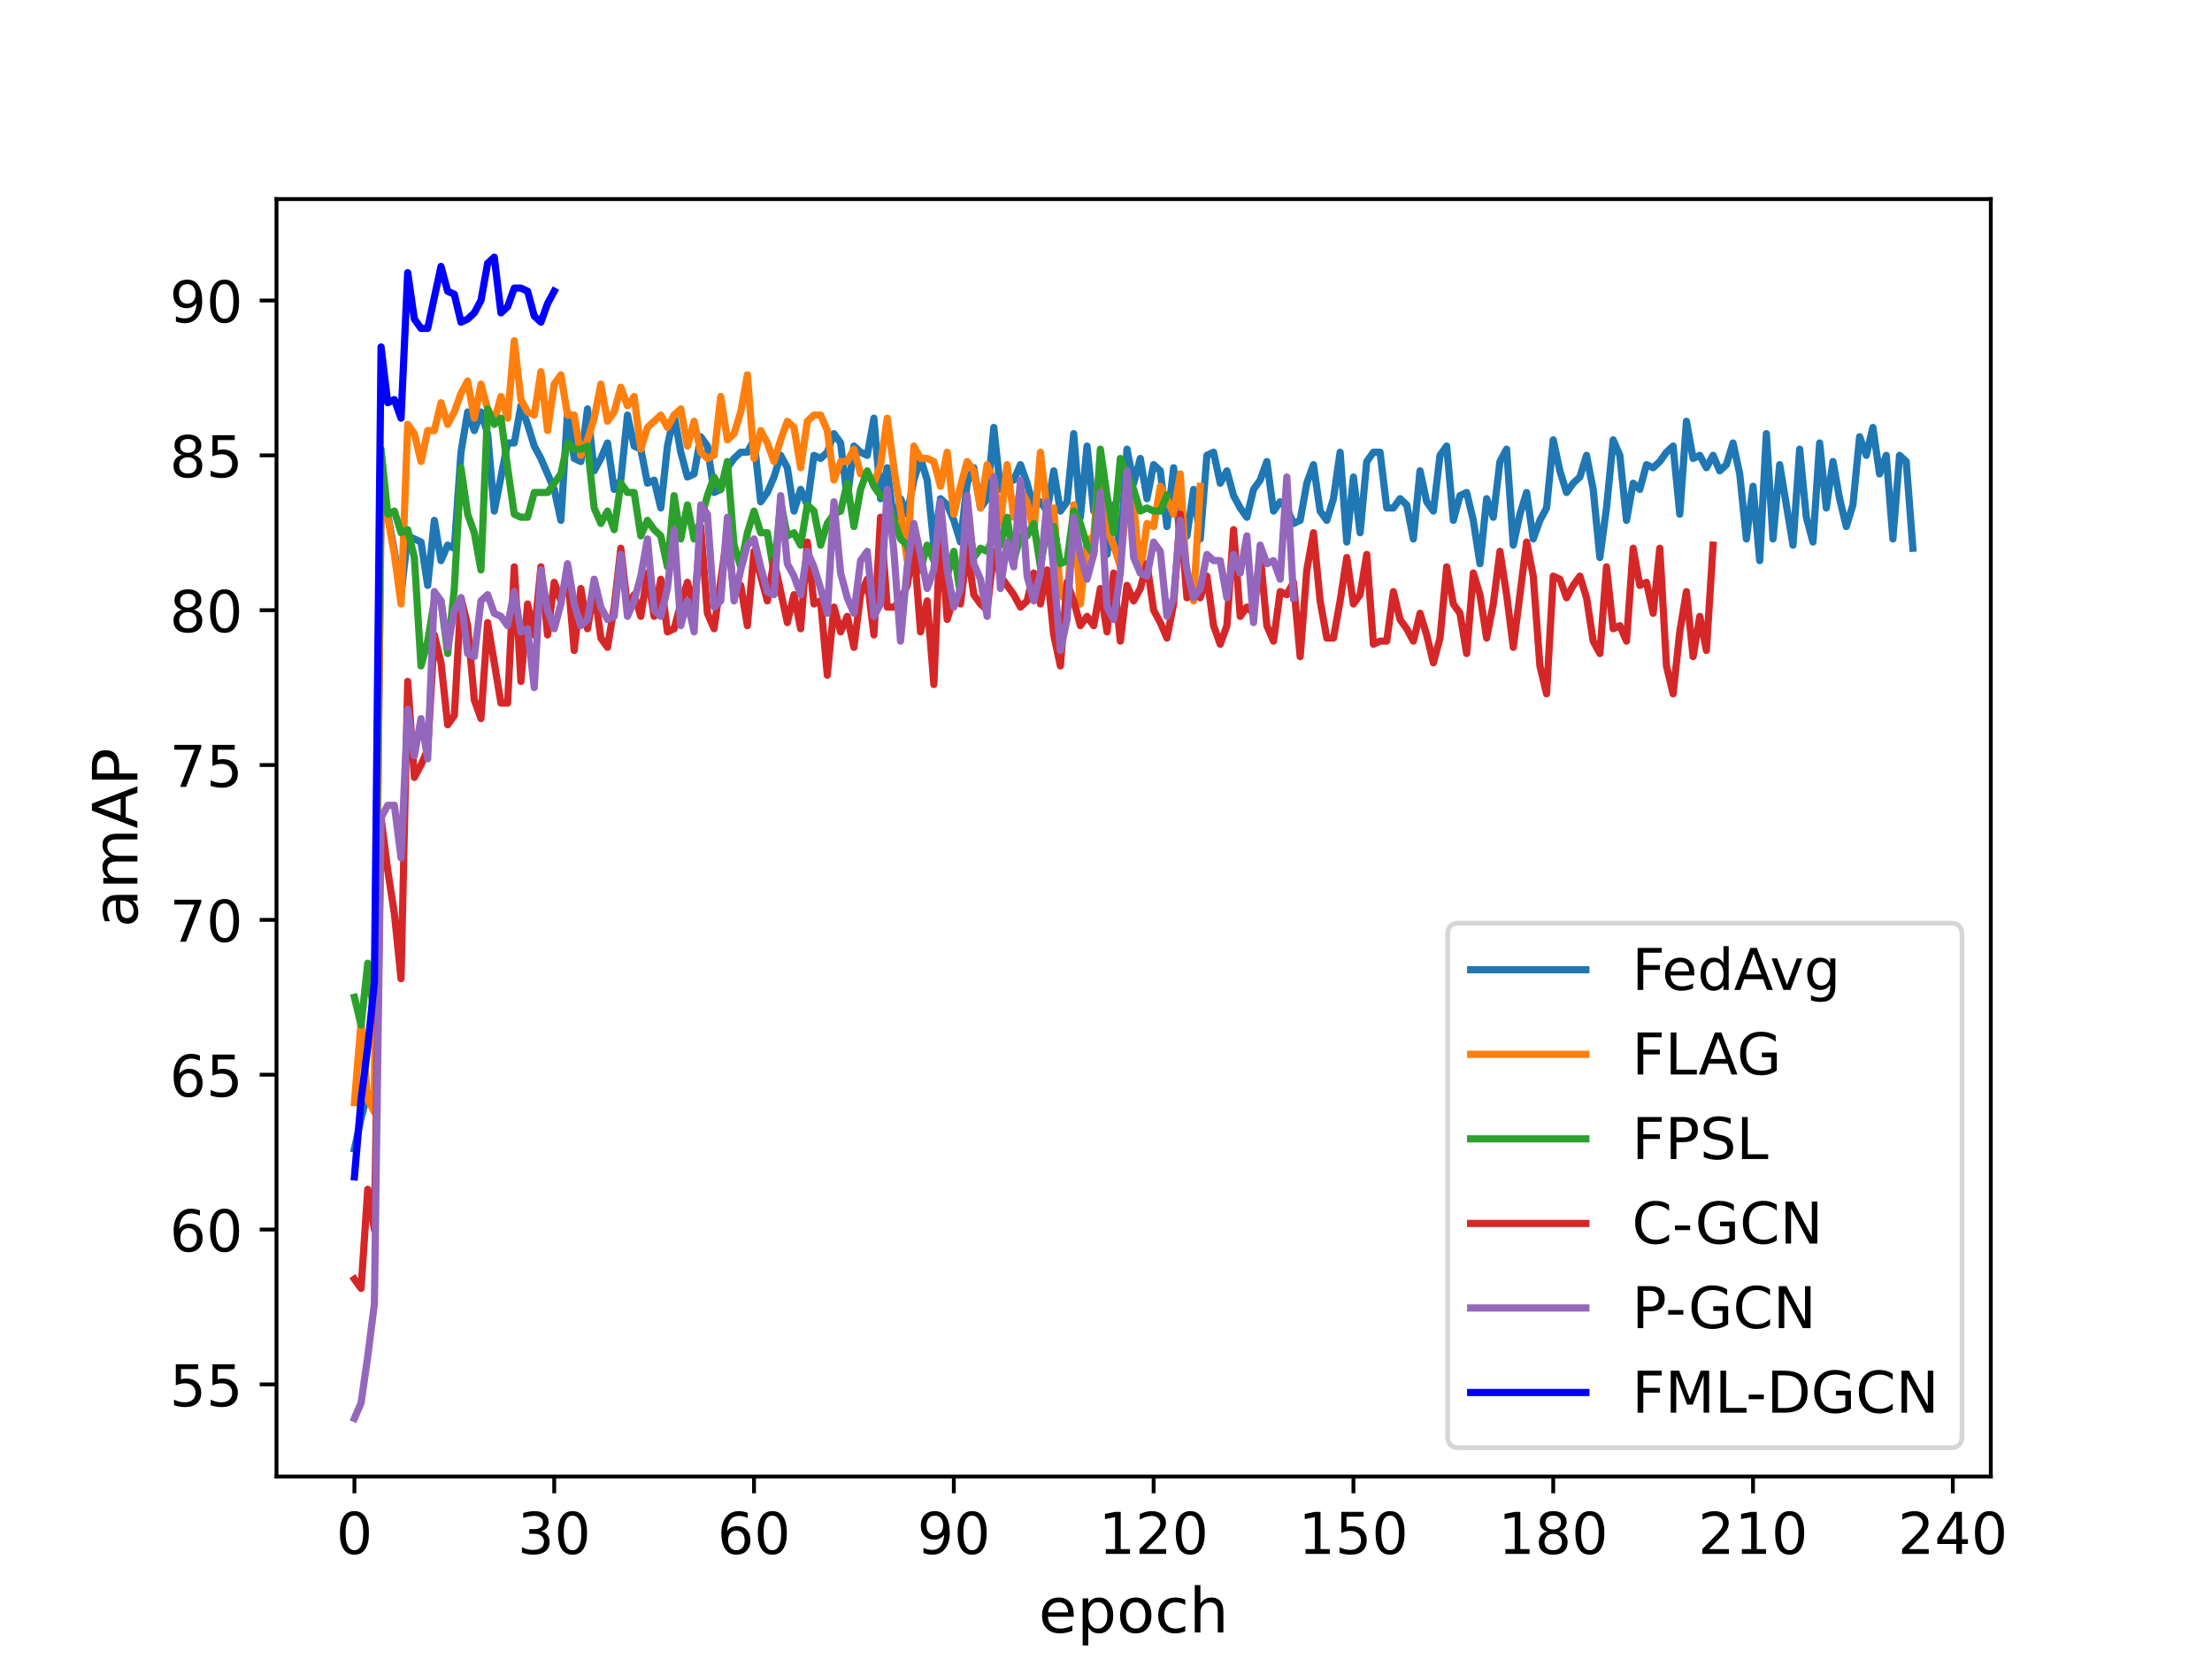 <?xml version="1.0" encoding="utf-8" standalone="no"?>
<!DOCTYPE svg PUBLIC "-//W3C//DTD SVG 1.1//EN"
  "http://www.w3.org/Graphics/SVG/1.1/DTD/svg11.dtd">
<!-- Created with matplotlib (https://matplotlib.org/) -->
<svg height="345.6pt" version="1.1" viewBox="0 0 460.8 345.6" width="460.8pt" xmlns="http://www.w3.org/2000/svg" xmlns:xlink="http://www.w3.org/1999/xlink">
 <defs>
  <style type="text/css">*{stroke-linecap:butt;stroke-linejoin:round;}</style>
 </defs>
 <g id="figure_1">
  <g id="patch_1">
   <path d="M 0 345.6 
L 460.8 345.6 
L 460.8 0 
L 0 0 
z
" style="fill:#ffffff;"/>
  </g>
  <g id="axes_1">
   <g id="patch_2">
    <path d="M 57.6 307.584 
L 414.72 307.584 
L 414.72 41.472 
L 57.6 41.472 
z
" style="fill:#ffffff;"/>
   </g>
   <g id="matplotlib.axis_1">
    <g id="xtick_1">
     <g id="line2d_1">
      <defs>
       <path d="M 0 0 
L 0 3.5 
" id="me90bac568f" style="stroke:#000000;stroke-width:0.8;"/>
      </defs>
      <g>
       <use style="stroke:#000000;stroke-width:0.8;" x="73.833" xlink:href="#me90bac568f" y="307.584"/>
      </g>
     </g>
     <g id="text_1">
      <!-- 0 -->
      <g transform="translate(70.015 323.702)scale(0.12 -0.12)">
       <defs>
        <path d="M 31.781 66.406 
Q 24.172 66.406 20.328 58.906 
Q 16.5 51.422 16.5 36.375 
Q 16.5 21.391 20.328 13.891 
Q 24.172 6.391 31.781 6.391 
Q 39.453 6.391 43.281 13.891 
Q 47.125 21.391 47.125 36.375 
Q 47.125 51.422 43.281 58.906 
Q 39.453 66.406 31.781 66.406 
z
M 31.781 74.219 
Q 44.047 74.219 50.516 64.516 
Q 56.984 54.828 56.984 36.375 
Q 56.984 17.969 50.516 8.266 
Q 44.047 -1.422 31.781 -1.422 
Q 19.531 -1.422 13.062 8.266 
Q 6.594 17.969 6.594 36.375 
Q 6.594 54.828 13.062 64.516 
Q 19.531 74.219 31.781 74.219 
z
" id="DejaVuSans-48"/>
       </defs>
       <use xlink:href="#DejaVuSans-48"/>
      </g>
     </g>
    </g>
    <g id="xtick_2">
     <g id="line2d_2">
      <g>
       <use style="stroke:#000000;stroke-width:0.8;" x="115.455" xlink:href="#me90bac568f" y="307.584"/>
      </g>
     </g>
     <g id="text_2">
      <!-- 30 -->
      <g transform="translate(107.82 323.702)scale(0.12 -0.12)">
       <defs>
        <path d="M 40.578 39.312 
Q 47.656 37.797 51.625 33 
Q 55.609 28.219 55.609 21.188 
Q 55.609 10.406 48.188 4.484 
Q 40.766 -1.422 27.094 -1.422 
Q 22.516 -1.422 17.656 -0.516 
Q 12.797 0.391 7.625 2.203 
L 7.625 11.719 
Q 11.719 9.328 16.594 8.109 
Q 21.484 6.891 26.812 6.891 
Q 36.078 6.891 40.938 10.547 
Q 45.797 14.203 45.797 21.188 
Q 45.797 27.641 41.281 31.266 
Q 36.766 34.906 28.719 34.906 
L 20.219 34.906 
L 20.219 43.016 
L 29.109 43.016 
Q 36.375 43.016 40.234 45.922 
Q 44.094 48.828 44.094 54.297 
Q 44.094 59.906 40.109 62.906 
Q 36.141 65.922 28.719 65.922 
Q 24.656 65.922 20.016 65.031 
Q 15.375 64.156 9.812 62.312 
L 9.812 71.094 
Q 15.438 72.656 20.344 73.438 
Q 25.25 74.219 29.594 74.219 
Q 40.828 74.219 47.359 69.109 
Q 53.906 64.016 53.906 55.328 
Q 53.906 49.266 50.438 45.094 
Q 46.969 40.922 40.578 39.312 
z
" id="DejaVuSans-51"/>
       </defs>
       <use xlink:href="#DejaVuSans-51"/>
       <use x="63.623" xlink:href="#DejaVuSans-48"/>
      </g>
     </g>
    </g>
    <g id="xtick_3">
     <g id="line2d_3">
      <g>
       <use style="stroke:#000000;stroke-width:0.8;" x="157.077" xlink:href="#me90bac568f" y="307.584"/>
      </g>
     </g>
     <g id="text_3">
      <!-- 60 -->
      <g transform="translate(149.442 323.702)scale(0.12 -0.12)">
       <defs>
        <path d="M 33.016 40.375 
Q 26.375 40.375 22.484 35.828 
Q 18.609 31.297 18.609 23.391 
Q 18.609 15.531 22.484 10.953 
Q 26.375 6.391 33.016 6.391 
Q 39.656 6.391 43.531 10.953 
Q 47.406 15.531 47.406 23.391 
Q 47.406 31.297 43.531 35.828 
Q 39.656 40.375 33.016 40.375 
z
M 52.594 71.297 
L 52.594 62.312 
Q 48.875 64.062 45.094 64.984 
Q 41.312 65.922 37.594 65.922 
Q 27.828 65.922 22.672 59.328 
Q 17.531 52.734 16.797 39.406 
Q 19.672 43.656 24.016 45.922 
Q 28.375 48.188 33.594 48.188 
Q 44.578 48.188 50.953 41.516 
Q 57.328 34.859 57.328 23.391 
Q 57.328 12.156 50.688 5.359 
Q 44.047 -1.422 33.016 -1.422 
Q 20.359 -1.422 13.672 8.266 
Q 6.984 17.969 6.984 36.375 
Q 6.984 53.656 15.188 63.938 
Q 23.391 74.219 37.203 74.219 
Q 40.922 74.219 44.703 73.484 
Q 48.484 72.75 52.594 71.297 
z
" id="DejaVuSans-54"/>
       </defs>
       <use xlink:href="#DejaVuSans-54"/>
       <use x="63.623" xlink:href="#DejaVuSans-48"/>
      </g>
     </g>
    </g>
    <g id="xtick_4">
     <g id="line2d_4">
      <g>
       <use style="stroke:#000000;stroke-width:0.8;" x="198.7" xlink:href="#me90bac568f" y="307.584"/>
      </g>
     </g>
     <g id="text_4">
      <!-- 90 -->
      <g transform="translate(191.065 323.702)scale(0.12 -0.12)">
       <defs>
        <path d="M 10.984 1.516 
L 10.984 10.5 
Q 14.703 8.734 18.5 7.812 
Q 22.312 6.891 25.984 6.891 
Q 35.75 6.891 40.891 13.453 
Q 46.047 20.016 46.781 33.406 
Q 43.953 29.203 39.594 26.953 
Q 35.25 24.703 29.984 24.703 
Q 19.047 24.703 12.672 31.312 
Q 6.297 37.938 6.297 49.422 
Q 6.297 60.641 12.938 67.422 
Q 19.578 74.219 30.609 74.219 
Q 43.266 74.219 49.922 64.516 
Q 56.594 54.828 56.594 36.375 
Q 56.594 19.141 48.406 8.859 
Q 40.234 -1.422 26.422 -1.422 
Q 22.703 -1.422 18.891 -0.688 
Q 15.094 0.047 10.984 1.516 
z
M 30.609 32.422 
Q 37.25 32.422 41.125 36.953 
Q 45.016 41.5 45.016 49.422 
Q 45.016 57.281 41.125 61.844 
Q 37.25 66.406 30.609 66.406 
Q 23.969 66.406 20.094 61.844 
Q 16.219 57.281 16.219 49.422 
Q 16.219 41.5 20.094 36.953 
Q 23.969 32.422 30.609 32.422 
z
" id="DejaVuSans-57"/>
       </defs>
       <use xlink:href="#DejaVuSans-57"/>
       <use x="63.623" xlink:href="#DejaVuSans-48"/>
      </g>
     </g>
    </g>
    <g id="xtick_5">
     <g id="line2d_5">
      <g>
       <use style="stroke:#000000;stroke-width:0.8;" x="240.322" xlink:href="#me90bac568f" y="307.584"/>
      </g>
     </g>
     <g id="text_5">
      <!-- 120 -->
      <g transform="translate(228.87 323.702)scale(0.12 -0.12)">
       <defs>
        <path d="M 12.406 8.297 
L 28.516 8.297 
L 28.516 63.922 
L 10.984 60.406 
L 10.984 69.391 
L 28.422 72.906 
L 38.281 72.906 
L 38.281 8.297 
L 54.391 8.297 
L 54.391 0 
L 12.406 0 
z
" id="DejaVuSans-49"/>
        <path d="M 19.188 8.297 
L 53.609 8.297 
L 53.609 0 
L 7.328 0 
L 7.328 8.297 
Q 12.938 14.109 22.625 23.891 
Q 32.328 33.688 34.812 36.531 
Q 39.547 41.844 41.422 45.531 
Q 43.312 49.219 43.312 52.781 
Q 43.312 58.594 39.234 62.25 
Q 35.156 65.922 28.609 65.922 
Q 23.969 65.922 18.812 64.312 
Q 13.672 62.703 7.812 59.422 
L 7.812 69.391 
Q 13.766 71.781 18.938 73 
Q 24.125 74.219 28.422 74.219 
Q 39.75 74.219 46.484 68.547 
Q 53.219 62.891 53.219 53.422 
Q 53.219 48.922 51.531 44.891 
Q 49.859 40.875 45.406 35.406 
Q 44.188 33.984 37.641 27.219 
Q 31.109 20.453 19.188 8.297 
z
" id="DejaVuSans-50"/>
       </defs>
       <use xlink:href="#DejaVuSans-49"/>
       <use x="63.623" xlink:href="#DejaVuSans-50"/>
       <use x="127.246" xlink:href="#DejaVuSans-48"/>
      </g>
     </g>
    </g>
    <g id="xtick_6">
     <g id="line2d_6">
      <g>
       <use style="stroke:#000000;stroke-width:0.8;" x="281.945" xlink:href="#me90bac568f" y="307.584"/>
      </g>
     </g>
     <g id="text_6">
      <!-- 150 -->
      <g transform="translate(270.492 323.702)scale(0.12 -0.12)">
       <defs>
        <path d="M 10.797 72.906 
L 49.516 72.906 
L 49.516 64.594 
L 19.828 64.594 
L 19.828 46.734 
Q 21.969 47.469 24.109 47.828 
Q 26.266 48.188 28.422 48.188 
Q 40.625 48.188 47.75 41.5 
Q 54.891 34.812 54.891 23.391 
Q 54.891 11.625 47.562 5.094 
Q 40.234 -1.422 26.906 -1.422 
Q 22.312 -1.422 17.547 -0.641 
Q 12.797 0.141 7.719 1.703 
L 7.719 11.625 
Q 12.109 9.234 16.797 8.062 
Q 21.484 6.891 26.703 6.891 
Q 35.156 6.891 40.078 11.328 
Q 45.016 15.766 45.016 23.391 
Q 45.016 31 40.078 35.438 
Q 35.156 39.891 26.703 39.891 
Q 22.75 39.891 18.812 39.016 
Q 14.891 38.141 10.797 36.281 
z
" id="DejaVuSans-53"/>
       </defs>
       <use xlink:href="#DejaVuSans-49"/>
       <use x="63.623" xlink:href="#DejaVuSans-53"/>
       <use x="127.246" xlink:href="#DejaVuSans-48"/>
      </g>
     </g>
    </g>
    <g id="xtick_7">
     <g id="line2d_7">
      <g>
       <use style="stroke:#000000;stroke-width:0.8;" x="323.567" xlink:href="#me90bac568f" y="307.584"/>
      </g>
     </g>
     <g id="text_7">
      <!-- 180 -->
      <g transform="translate(312.114 323.702)scale(0.12 -0.12)">
       <defs>
        <path d="M 31.781 34.625 
Q 24.75 34.625 20.719 30.859 
Q 16.703 27.094 16.703 20.516 
Q 16.703 13.922 20.719 10.156 
Q 24.75 6.391 31.781 6.391 
Q 38.812 6.391 42.859 10.172 
Q 46.922 13.969 46.922 20.516 
Q 46.922 27.094 42.891 30.859 
Q 38.875 34.625 31.781 34.625 
z
M 21.922 38.812 
Q 15.578 40.375 12.031 44.719 
Q 8.5 49.078 8.5 55.328 
Q 8.5 64.062 14.719 69.141 
Q 20.953 74.219 31.781 74.219 
Q 42.672 74.219 48.875 69.141 
Q 55.078 64.062 55.078 55.328 
Q 55.078 49.078 51.531 44.719 
Q 48 40.375 41.703 38.812 
Q 48.828 37.156 52.797 32.312 
Q 56.781 27.484 56.781 20.516 
Q 56.781 9.906 50.312 4.234 
Q 43.844 -1.422 31.781 -1.422 
Q 19.734 -1.422 13.25 4.234 
Q 6.781 9.906 6.781 20.516 
Q 6.781 27.484 10.781 32.312 
Q 14.797 37.156 21.922 38.812 
z
M 18.312 54.391 
Q 18.312 48.734 21.844 45.562 
Q 25.391 42.391 31.781 42.391 
Q 38.141 42.391 41.719 45.562 
Q 45.312 48.734 45.312 54.391 
Q 45.312 60.062 41.719 63.234 
Q 38.141 66.406 31.781 66.406 
Q 25.391 66.406 21.844 63.234 
Q 18.312 60.062 18.312 54.391 
z
" id="DejaVuSans-56"/>
       </defs>
       <use xlink:href="#DejaVuSans-49"/>
       <use x="63.623" xlink:href="#DejaVuSans-56"/>
       <use x="127.246" xlink:href="#DejaVuSans-48"/>
      </g>
     </g>
    </g>
    <g id="xtick_8">
     <g id="line2d_8">
      <g>
       <use style="stroke:#000000;stroke-width:0.8;" x="365.189" xlink:href="#me90bac568f" y="307.584"/>
      </g>
     </g>
     <g id="text_8">
      <!-- 210 -->
      <g transform="translate(353.737 323.702)scale(0.12 -0.12)">
       <use xlink:href="#DejaVuSans-50"/>
       <use x="63.623" xlink:href="#DejaVuSans-49"/>
       <use x="127.246" xlink:href="#DejaVuSans-48"/>
      </g>
     </g>
    </g>
    <g id="xtick_9">
     <g id="line2d_9">
      <g>
       <use style="stroke:#000000;stroke-width:0.8;" x="406.812" xlink:href="#me90bac568f" y="307.584"/>
      </g>
     </g>
     <g id="text_9">
      <!-- 240 -->
      <g transform="translate(395.359 323.702)scale(0.12 -0.12)">
       <defs>
        <path d="M 37.797 64.312 
L 12.891 25.391 
L 37.797 25.391 
z
M 35.203 72.906 
L 47.609 72.906 
L 47.609 25.391 
L 58.016 25.391 
L 58.016 17.188 
L 47.609 17.188 
L 47.609 0 
L 37.797 0 
L 37.797 17.188 
L 4.891 17.188 
L 4.891 26.703 
z
" id="DejaVuSans-52"/>
       </defs>
       <use xlink:href="#DejaVuSans-50"/>
       <use x="63.623" xlink:href="#DejaVuSans-52"/>
       <use x="127.246" xlink:href="#DejaVuSans-48"/>
      </g>
     </g>
    </g>
    <g id="text_10">
     <!-- epoch -->
     <g transform="translate(216.363 340.076)scale(0.13 -0.13)">
      <defs>
       <path d="M 56.203 29.594 
L 56.203 25.203 
L 14.891 25.203 
Q 15.484 15.922 20.484 11.062 
Q 25.484 6.203 34.422 6.203 
Q 39.594 6.203 44.453 7.469 
Q 49.312 8.734 54.109 11.281 
L 54.109 2.781 
Q 49.266 0.734 44.188 -0.344 
Q 39.109 -1.422 33.891 -1.422 
Q 20.797 -1.422 13.156 6.188 
Q 5.516 13.812 5.516 26.812 
Q 5.516 40.234 12.766 48.109 
Q 20.016 56 32.328 56 
Q 43.359 56 49.781 48.891 
Q 56.203 41.797 56.203 29.594 
z
M 47.219 32.234 
Q 47.125 39.594 43.094 43.984 
Q 39.062 48.391 32.422 48.391 
Q 24.906 48.391 20.391 44.141 
Q 15.875 39.891 15.188 32.172 
z
" id="DejaVuSans-101"/>
       <path d="M 18.109 8.203 
L 18.109 -20.797 
L 9.078 -20.797 
L 9.078 54.688 
L 18.109 54.688 
L 18.109 46.391 
Q 20.953 51.266 25.266 53.625 
Q 29.594 56 35.594 56 
Q 45.562 56 51.781 48.094 
Q 58.016 40.188 58.016 27.297 
Q 58.016 14.406 51.781 6.484 
Q 45.562 -1.422 35.594 -1.422 
Q 29.594 -1.422 25.266 0.953 
Q 20.953 3.328 18.109 8.203 
z
M 48.688 27.297 
Q 48.688 37.203 44.609 42.844 
Q 40.531 48.484 33.406 48.484 
Q 26.266 48.484 22.188 42.844 
Q 18.109 37.203 18.109 27.297 
Q 18.109 17.391 22.188 11.75 
Q 26.266 6.109 33.406 6.109 
Q 40.531 6.109 44.609 11.75 
Q 48.688 17.391 48.688 27.297 
z
" id="DejaVuSans-112"/>
       <path d="M 30.609 48.391 
Q 23.391 48.391 19.188 42.75 
Q 14.984 37.109 14.984 27.297 
Q 14.984 17.484 19.156 11.844 
Q 23.344 6.203 30.609 6.203 
Q 37.797 6.203 41.984 11.859 
Q 46.188 17.531 46.188 27.297 
Q 46.188 37.016 41.984 42.703 
Q 37.797 48.391 30.609 48.391 
z
M 30.609 56 
Q 42.328 56 49.016 48.375 
Q 55.719 40.766 55.719 27.297 
Q 55.719 13.875 49.016 6.219 
Q 42.328 -1.422 30.609 -1.422 
Q 18.844 -1.422 12.172 6.219 
Q 5.516 13.875 5.516 27.297 
Q 5.516 40.766 12.172 48.375 
Q 18.844 56 30.609 56 
z
" id="DejaVuSans-111"/>
       <path d="M 48.781 52.594 
L 48.781 44.188 
Q 44.969 46.297 41.141 47.344 
Q 37.312 48.391 33.406 48.391 
Q 24.656 48.391 19.812 42.844 
Q 14.984 37.312 14.984 27.297 
Q 14.984 17.281 19.812 11.734 
Q 24.656 6.203 33.406 6.203 
Q 37.312 6.203 41.141 7.25 
Q 44.969 8.297 48.781 10.406 
L 48.781 2.094 
Q 45.016 0.344 40.984 -0.531 
Q 36.969 -1.422 32.422 -1.422 
Q 20.062 -1.422 12.781 6.344 
Q 5.516 14.109 5.516 27.297 
Q 5.516 40.672 12.859 48.328 
Q 20.219 56 33.016 56 
Q 37.156 56 41.109 55.141 
Q 45.062 54.297 48.781 52.594 
z
" id="DejaVuSans-99"/>
       <path d="M 54.891 33.016 
L 54.891 0 
L 45.906 0 
L 45.906 32.719 
Q 45.906 40.484 42.875 44.328 
Q 39.844 48.188 33.797 48.188 
Q 26.516 48.188 22.312 43.547 
Q 18.109 38.922 18.109 30.906 
L 18.109 0 
L 9.078 0 
L 9.078 75.984 
L 18.109 75.984 
L 18.109 46.188 
Q 21.344 51.125 25.703 53.562 
Q 30.078 56 35.797 56 
Q 45.219 56 50.047 50.172 
Q 54.891 44.344 54.891 33.016 
z
" id="DejaVuSans-104"/>
      </defs>
      <use xlink:href="#DejaVuSans-101"/>
      <use x="61.523" xlink:href="#DejaVuSans-112"/>
      <use x="125" xlink:href="#DejaVuSans-111"/>
      <use x="186.182" xlink:href="#DejaVuSans-99"/>
      <use x="241.162" xlink:href="#DejaVuSans-104"/>
     </g>
    </g>
   </g>
   <g id="matplotlib.axis_2">
    <g id="ytick_1">
     <g id="line2d_10">
      <defs>
       <path d="M 0 0 
L -3.5 0 
" id="mb5555f32a2" style="stroke:#000000;stroke-width:0.8;"/>
      </defs>
      <g>
       <use style="stroke:#000000;stroke-width:0.8;" x="57.6" xlink:href="#mb5555f32a2" y="288.392"/>
      </g>
     </g>
     <g id="text_11">
      <!-- 55 -->
      <g transform="translate(35.33 292.951)scale(0.12 -0.12)">
       <use xlink:href="#DejaVuSans-53"/>
       <use x="63.623" xlink:href="#DejaVuSans-53"/>
      </g>
     </g>
    </g>
    <g id="ytick_2">
     <g id="line2d_11">
      <g>
       <use style="stroke:#000000;stroke-width:0.8;" x="57.6" xlink:href="#mb5555f32a2" y="256.136"/>
      </g>
     </g>
     <g id="text_12">
      <!-- 60 -->
      <g transform="translate(35.33 260.695)scale(0.12 -0.12)">
       <use xlink:href="#DejaVuSans-54"/>
       <use x="63.623" xlink:href="#DejaVuSans-48"/>
      </g>
     </g>
    </g>
    <g id="ytick_3">
     <g id="line2d_12">
      <g>
       <use style="stroke:#000000;stroke-width:0.8;" x="57.6" xlink:href="#mb5555f32a2" y="223.88"/>
      </g>
     </g>
     <g id="text_13">
      <!-- 65 -->
      <g transform="translate(35.33 228.439)scale(0.12 -0.12)">
       <use xlink:href="#DejaVuSans-54"/>
       <use x="63.623" xlink:href="#DejaVuSans-53"/>
      </g>
     </g>
    </g>
    <g id="ytick_4">
     <g id="line2d_13">
      <g>
       <use style="stroke:#000000;stroke-width:0.8;" x="57.6" xlink:href="#mb5555f32a2" y="191.624"/>
      </g>
     </g>
     <g id="text_14">
      <!-- 70 -->
      <g transform="translate(35.33 196.183)scale(0.12 -0.12)">
       <defs>
        <path d="M 8.203 72.906 
L 55.078 72.906 
L 55.078 68.703 
L 28.609 0 
L 18.312 0 
L 43.219 64.594 
L 8.203 64.594 
z
" id="DejaVuSans-55"/>
       </defs>
       <use xlink:href="#DejaVuSans-55"/>
       <use x="63.623" xlink:href="#DejaVuSans-48"/>
      </g>
     </g>
    </g>
    <g id="ytick_5">
     <g id="line2d_14">
      <g>
       <use style="stroke:#000000;stroke-width:0.8;" x="57.6" xlink:href="#mb5555f32a2" y="159.368"/>
      </g>
     </g>
     <g id="text_15">
      <!-- 75 -->
      <g transform="translate(35.33 163.927)scale(0.12 -0.12)">
       <use xlink:href="#DejaVuSans-55"/>
       <use x="63.623" xlink:href="#DejaVuSans-53"/>
      </g>
     </g>
    </g>
    <g id="ytick_6">
     <g id="line2d_15">
      <g>
       <use style="stroke:#000000;stroke-width:0.8;" x="57.6" xlink:href="#mb5555f32a2" y="127.112"/>
      </g>
     </g>
     <g id="text_16">
      <!-- 80 -->
      <g transform="translate(35.33 131.671)scale(0.12 -0.12)">
       <use xlink:href="#DejaVuSans-56"/>
       <use x="63.623" xlink:href="#DejaVuSans-48"/>
      </g>
     </g>
    </g>
    <g id="ytick_7">
     <g id="line2d_16">
      <g>
       <use style="stroke:#000000;stroke-width:0.8;" x="57.6" xlink:href="#mb5555f32a2" y="94.856"/>
      </g>
     </g>
     <g id="text_17">
      <!-- 85 -->
      <g transform="translate(35.33 99.415)scale(0.12 -0.12)">
       <use xlink:href="#DejaVuSans-56"/>
       <use x="63.623" xlink:href="#DejaVuSans-53"/>
      </g>
     </g>
    </g>
    <g id="ytick_8">
     <g id="line2d_17">
      <g>
       <use style="stroke:#000000;stroke-width:0.8;" x="57.6" xlink:href="#mb5555f32a2" y="62.6"/>
      </g>
     </g>
     <g id="text_18">
      <!-- 90 -->
      <g transform="translate(35.33 67.159)scale(0.12 -0.12)">
       <use xlink:href="#DejaVuSans-57"/>
       <use x="63.623" xlink:href="#DejaVuSans-48"/>
      </g>
     </g>
    </g>
    <g id="text_19">
     <!-- amAP -->
     <g transform="translate(28.626 193.208)rotate(-90)scale(0.13 -0.13)">
      <defs>
       <path d="M 34.281 27.484 
Q 23.391 27.484 19.188 25 
Q 14.984 22.516 14.984 16.5 
Q 14.984 11.719 18.141 8.906 
Q 21.297 6.109 26.703 6.109 
Q 34.188 6.109 38.703 11.406 
Q 43.219 16.703 43.219 25.484 
L 43.219 27.484 
z
M 52.203 31.203 
L 52.203 0 
L 43.219 0 
L 43.219 8.297 
Q 40.141 3.328 35.547 0.953 
Q 30.953 -1.422 24.312 -1.422 
Q 15.922 -1.422 10.953 3.297 
Q 6 8.016 6 15.922 
Q 6 25.141 12.172 29.828 
Q 18.359 34.516 30.609 34.516 
L 43.219 34.516 
L 43.219 35.406 
Q 43.219 41.609 39.141 45 
Q 35.062 48.391 27.688 48.391 
Q 23 48.391 18.547 47.266 
Q 14.109 46.141 10.016 43.891 
L 10.016 52.203 
Q 14.938 54.109 19.578 55.047 
Q 24.219 56 28.609 56 
Q 40.484 56 46.344 49.844 
Q 52.203 43.703 52.203 31.203 
z
" id="DejaVuSans-97"/>
       <path d="M 52 44.188 
Q 55.375 50.25 60.062 53.125 
Q 64.75 56 71.094 56 
Q 79.641 56 84.281 50.016 
Q 88.922 44.047 88.922 33.016 
L 88.922 0 
L 79.891 0 
L 79.891 32.719 
Q 79.891 40.578 77.094 44.375 
Q 74.312 48.188 68.609 48.188 
Q 61.625 48.188 57.562 43.547 
Q 53.516 38.922 53.516 30.906 
L 53.516 0 
L 44.484 0 
L 44.484 32.719 
Q 44.484 40.625 41.703 44.406 
Q 38.922 48.188 33.109 48.188 
Q 26.219 48.188 22.156 43.531 
Q 18.109 38.875 18.109 30.906 
L 18.109 0 
L 9.078 0 
L 9.078 54.688 
L 18.109 54.688 
L 18.109 46.188 
Q 21.188 51.219 25.484 53.609 
Q 29.781 56 35.688 56 
Q 41.656 56 45.828 52.969 
Q 50 49.953 52 44.188 
z
" id="DejaVuSans-109"/>
       <path d="M 34.188 63.188 
L 20.797 26.906 
L 47.609 26.906 
z
M 28.609 72.906 
L 39.797 72.906 
L 67.578 0 
L 57.328 0 
L 50.688 18.703 
L 17.828 18.703 
L 11.188 0 
L 0.781 0 
z
" id="DejaVuSans-65"/>
       <path d="M 19.672 64.797 
L 19.672 37.406 
L 32.078 37.406 
Q 38.969 37.406 42.719 40.969 
Q 46.484 44.531 46.484 51.125 
Q 46.484 57.672 42.719 61.234 
Q 38.969 64.797 32.078 64.797 
z
M 9.812 72.906 
L 32.078 72.906 
Q 44.344 72.906 50.609 67.359 
Q 56.891 61.812 56.891 51.125 
Q 56.891 40.328 50.609 34.812 
Q 44.344 29.297 32.078 29.297 
L 19.672 29.297 
L 19.672 0 
L 9.812 0 
z
" id="DejaVuSans-80"/>
      </defs>
      <use xlink:href="#DejaVuSans-97"/>
      <use x="61.279" xlink:href="#DejaVuSans-109"/>
      <use x="158.691" xlink:href="#DejaVuSans-65"/>
      <use x="227.1" xlink:href="#DejaVuSans-80"/>
     </g>
    </g>
   </g>
   <g id="line2d_18">
    <path clip-path="url(#pf249b6a9cd)" d="M 73.833 239.363 
L 75.22 232.911 
L 76.608 227.75 
L 77.995 231.621 
L 79.382 103.242 
L 80.77 107.113 
L 82.157 114.854 
L 83.545 123.886 
L 84.932 111.629 
L 87.707 112.919 
L 89.094 121.951 
L 90.482 108.403 
L 91.869 116.79 
L 93.257 113.564 
L 94.644 114.209 
L 96.031 94.211 
L 97.419 85.824 
L 98.806 89.695 
L 100.194 85.824 
L 101.581 90.34 
L 102.968 106.468 
L 105.743 92.275 
L 107.131 92.275 
L 108.518 84.534 
L 109.905 88.404 
L 111.293 92.92 
L 112.68 95.501 
L 115.455 101.952 
L 116.843 108.403 
L 118.23 85.824 
L 119.617 95.501 
L 121.005 96.146 
L 122.392 85.179 
L 123.78 98.081 
L 125.167 95.501 
L 126.554 92.275 
L 127.942 101.952 
L 129.329 100.017 
L 130.717 86.469 
L 132.104 92.92 
L 133.491 93.565 
L 134.879 100.662 
L 136.266 100.017 
L 137.654 105.823 
L 139.041 92.92 
L 140.429 86.469 
L 141.816 94.211 
L 143.203 99.372 
L 144.591 98.726 
L 145.978 90.985 
L 147.366 92.92 
L 148.753 102.597 
L 150.14 101.952 
L 151.528 97.436 
L 152.915 95.501 
L 154.303 94.211 
L 155.69 94.211 
L 157.077 91.63 
L 158.465 104.532 
L 159.852 102.597 
L 161.24 99.372 
L 162.627 94.856 
L 164.015 97.436 
L 165.402 106.468 
L 166.789 101.952 
L 168.177 105.178 
L 169.564 94.856 
L 170.952 95.501 
L 172.339 94.211 
L 173.726 90.34 
L 175.114 92.275 
L 176.501 103.887 
L 177.889 92.92 
L 179.276 94.211 
L 180.663 94.856 
L 182.051 87.114 
L 183.438 103.887 
L 184.826 97.436 
L 186.213 109.048 
L 187.601 103.887 
L 188.988 107.113 
L 190.375 100.017 
L 191.763 95.501 
L 193.15 100.017 
L 194.538 113.564 
L 195.925 103.887 
L 197.312 105.178 
L 198.7 108.403 
L 200.087 112.919 
L 201.475 100.662 
L 202.862 97.436 
L 204.25 105.823 
L 205.637 103.887 
L 207.024 89.05 
L 208.412 101.952 
L 209.799 100.017 
L 211.187 100.017 
L 212.574 96.791 
L 213.961 100.662 
L 215.349 105.823 
L 216.736 104.532 
L 218.124 106.468 
L 219.511 98.081 
L 220.898 106.468 
L 222.286 104.532 
L 223.673 90.34 
L 225.061 107.758 
L 226.448 92.92 
L 227.836 106.468 
L 229.223 101.307 
L 230.61 115.5 
L 231.998 105.178 
L 233.385 114.854 
L 234.773 93.565 
L 236.16 100.662 
L 237.547 95.501 
L 238.935 103.887 
L 240.322 96.791 
L 241.71 98.081 
L 243.097 109.693 
L 244.484 97.436 
L 245.872 112.919 
L 247.259 111.629 
L 248.647 101.952 
L 250.034 112.274 
L 251.422 94.856 
L 252.809 94.211 
L 254.196 100.662 
L 255.584 98.081 
L 256.971 103.242 
L 258.359 105.823 
L 259.746 107.758 
L 261.133 101.952 
L 262.521 100.017 
L 263.908 96.146 
L 265.296 106.468 
L 266.683 104.532 
L 268.07 105.823 
L 269.458 109.048 
L 270.845 108.403 
L 272.233 100.662 
L 273.62 96.791 
L 275.008 106.468 
L 276.395 108.403 
L 277.782 103.887 
L 279.17 94.211 
L 280.557 112.919 
L 281.945 99.372 
L 283.332 110.984 
L 284.719 96.146 
L 286.107 94.211 
L 287.494 94.211 
L 288.882 105.823 
L 290.269 105.823 
L 291.657 103.887 
L 293.044 105.178 
L 294.431 112.274 
L 295.819 98.081 
L 297.206 104.532 
L 298.594 106.468 
L 299.981 94.856 
L 301.368 92.92 
L 302.756 108.403 
L 304.143 103.242 
L 305.531 102.597 
L 306.918 108.403 
L 308.305 117.435 
L 309.693 103.887 
L 311.08 107.758 
L 312.468 96.146 
L 313.855 93.565 
L 315.243 113.564 
L 316.63 107.113 
L 318.017 102.597 
L 319.405 112.274 
L 320.792 108.403 
L 322.18 105.823 
L 323.567 91.63 
L 324.954 98.081 
L 326.342 102.597 
L 327.729 100.662 
L 329.117 99.372 
L 330.504 94.856 
L 331.891 101.952 
L 333.279 116.145 
L 334.666 105.823 
L 336.054 91.63 
L 337.441 94.856 
L 338.829 108.403 
L 340.216 100.662 
L 341.603 101.952 
L 342.991 96.791 
L 344.378 97.436 
L 345.766 96.146 
L 347.153 94.211 
L 348.54 92.92 
L 349.928 107.113 
L 351.315 87.759 
L 352.703 95.501 
L 354.09 94.856 
L 355.477 97.436 
L 356.865 94.856 
L 358.252 98.081 
L 359.64 96.791 
L 361.027 92.275 
L 362.415 98.726 
L 363.802 112.274 
L 365.189 101.307 
L 366.577 116.79 
L 367.964 90.34 
L 369.352 112.274 
L 370.739 96.791 
L 373.514 113.564 
L 374.901 93.565 
L 376.289 107.758 
L 377.676 112.919 
L 379.063 92.275 
L 380.451 105.823 
L 381.838 96.146 
L 383.226 103.887 
L 384.613 109.693 
L 386.001 105.178 
L 387.388 90.985 
L 388.775 94.856 
L 390.163 89.05 
L 391.55 98.726 
L 392.938 94.856 
L 394.325 112.274 
L 395.712 94.856 
L 397.1 96.146 
L 398.487 114.209 
L 398.487 114.209 
" style="fill:none;stroke:#1f77b4;stroke-linecap:square;stroke-width:1.5;"/>
   </g>
   <g id="line2d_19">
    <path clip-path="url(#pf249b6a9cd)" d="M 73.833 229.686 
L 75.22 212.913 
L 76.608 229.041 
L 77.995 231.621 
L 79.382 107.113 
L 80.77 107.758 
L 82.157 115.5 
L 83.545 125.821 
L 84.932 88.404 
L 86.319 90.34 
L 87.707 96.146 
L 89.094 89.695 
L 90.482 89.695 
L 91.869 83.889 
L 93.257 88.404 
L 94.644 85.824 
L 96.031 81.953 
L 97.419 79.373 
L 98.806 87.114 
L 100.194 80.018 
L 101.581 85.179 
L 102.968 87.759 
L 104.356 82.598 
L 105.743 87.114 
L 107.131 70.986 
L 108.518 83.244 
L 109.905 85.824 
L 111.293 86.469 
L 112.68 77.437 
L 114.068 89.695 
L 115.455 80.018 
L 116.843 78.083 
L 118.23 86.469 
L 119.617 86.469 
L 121.005 94.856 
L 122.392 91.63 
L 123.78 87.114 
L 125.167 80.018 
L 126.554 87.759 
L 127.942 85.824 
L 129.329 80.663 
L 130.717 84.534 
L 132.104 82.598 
L 133.491 93.565 
L 134.879 89.05 
L 137.654 86.469 
L 139.041 89.05 
L 140.429 86.469 
L 141.816 85.179 
L 143.203 92.92 
L 144.591 87.759 
L 145.978 94.211 
L 147.366 95.501 
L 148.753 94.856 
L 150.14 82.598 
L 151.528 91.63 
L 152.915 90.34 
L 154.303 85.824 
L 155.69 78.083 
L 157.077 95.501 
L 158.465 89.695 
L 159.852 92.275 
L 161.24 96.146 
L 162.627 91.63 
L 164.015 87.759 
L 165.402 89.05 
L 166.789 97.436 
L 168.177 87.759 
L 169.564 86.469 
L 170.952 86.469 
L 172.339 89.695 
L 173.726 100.017 
L 175.114 96.146 
L 176.501 96.146 
L 177.889 93.565 
L 179.276 98.726 
L 180.663 98.726 
L 182.051 100.662 
L 183.438 96.791 
L 184.826 87.114 
L 186.213 97.436 
L 187.601 106.468 
L 188.988 116.79 
L 190.375 92.92 
L 191.763 95.501 
L 193.15 95.501 
L 194.538 96.146 
L 195.925 101.307 
L 197.312 94.211 
L 198.7 107.113 
L 200.087 101.307 
L 201.475 96.146 
L 202.862 98.081 
L 204.25 105.823 
L 205.637 96.791 
L 207.024 100.017 
L 208.412 109.048 
L 209.799 96.791 
L 211.187 107.758 
L 212.574 101.952 
L 213.961 104.532 
L 215.349 110.984 
L 216.736 94.211 
L 218.124 106.468 
L 219.511 105.823 
L 220.898 123.886 
L 222.286 125.176 
L 223.673 105.178 
L 225.061 125.821 
L 226.448 112.919 
L 227.836 111.629 
L 229.223 94.856 
L 230.61 110.339 
L 231.998 113.564 
L 233.385 118.08 
L 234.773 103.242 
L 236.16 105.178 
L 237.547 119.37 
L 238.935 109.048 
L 240.322 109.693 
L 241.71 101.307 
L 243.097 103.887 
L 244.484 107.113 
L 245.872 98.726 
L 247.259 121.306 
L 248.647 125.176 
L 250.034 101.307 
L 250.034 101.307 
" style="fill:none;stroke:#ff7f0e;stroke-linecap:square;stroke-width:1.5;"/>
   </g>
   <g id="line2d_20">
    <path clip-path="url(#pf249b6a9cd)" d="M 73.833 207.752 
L 75.22 213.558 
L 76.608 200.655 
L 77.995 212.268 
L 79.382 93.565 
L 80.77 107.113 
L 82.157 106.468 
L 83.545 110.984 
L 84.932 110.339 
L 86.319 116.145 
L 87.707 138.724 
L 89.094 133.563 
L 90.482 125.176 
L 91.869 125.176 
L 93.257 136.143 
L 94.644 122.596 
L 96.031 97.436 
L 97.419 107.113 
L 98.806 110.984 
L 100.194 118.725 
L 101.581 85.179 
L 102.968 88.404 
L 104.356 87.114 
L 105.743 97.436 
L 107.131 107.113 
L 108.518 107.758 
L 109.905 107.758 
L 111.293 102.597 
L 112.68 102.597 
L 114.068 102.597 
L 115.455 100.662 
L 116.843 98.726 
L 118.23 92.275 
L 119.617 93.565 
L 121.005 93.565 
L 122.392 92.92 
L 123.78 105.823 
L 125.167 109.048 
L 126.554 106.468 
L 127.942 110.339 
L 129.329 100.662 
L 130.717 102.597 
L 132.104 102.597 
L 133.491 111.629 
L 134.879 108.403 
L 136.266 110.339 
L 137.654 111.629 
L 139.041 118.08 
L 140.429 103.242 
L 141.816 112.274 
L 143.203 105.178 
L 144.591 112.274 
L 145.978 108.403 
L 147.366 103.242 
L 148.753 99.372 
L 150.14 101.952 
L 151.528 96.146 
L 152.915 113.564 
L 154.303 118.08 
L 155.69 110.984 
L 157.077 106.468 
L 158.465 110.984 
L 159.852 110.984 
L 161.24 119.37 
L 162.627 104.532 
L 164.015 111.629 
L 165.402 110.984 
L 166.789 113.564 
L 168.177 105.178 
L 169.564 106.468 
L 170.952 113.564 
L 172.339 109.048 
L 173.726 107.113 
L 175.114 106.468 
L 176.501 100.662 
L 177.889 109.693 
L 179.276 101.952 
L 180.663 98.081 
L 182.051 101.307 
L 183.438 103.242 
L 184.826 103.887 
L 186.213 108.403 
L 187.601 112.274 
L 188.988 113.564 
L 190.375 119.37 
L 191.763 118.725 
L 193.15 113.564 
L 194.538 116.79 
L 195.925 113.564 
L 197.312 120.015 
L 198.7 114.854 
L 200.087 123.886 
L 201.475 107.113 
L 202.862 116.145 
L 204.25 114.209 
L 205.637 114.854 
L 207.024 111.629 
L 208.412 113.564 
L 209.799 107.758 
L 211.187 116.79 
L 212.574 111.629 
L 213.961 111.629 
L 215.349 109.048 
L 216.736 118.08 
L 218.124 109.693 
L 219.511 109.693 
L 220.898 117.435 
L 222.286 116.79 
L 223.673 106.468 
L 225.061 109.048 
L 226.448 113.564 
L 227.836 115.5 
L 229.223 93.565 
L 230.61 103.242 
L 231.998 110.984 
L 233.385 95.501 
L 234.773 98.726 
L 236.16 101.952 
L 237.547 106.468 
L 238.935 105.823 
L 240.322 106.468 
L 241.71 106.468 
L 243.097 103.242 
" style="fill:none;stroke:#2ca02c;stroke-linecap:square;stroke-width:1.5;"/>
   </g>
   <g id="line2d_21">
    <path clip-path="url(#pf249b6a9cd)" d="M 73.833 266.458 
L 75.22 268.393 
L 76.608 247.749 
L 77.995 256.136 
L 79.382 170.335 
L 80.77 181.302 
L 82.157 190.333 
L 83.545 203.881 
L 84.932 141.949 
L 86.319 161.948 
L 87.707 159.368 
L 89.094 156.142 
L 90.482 132.273 
L 91.869 138.079 
L 93.257 150.981 
L 94.644 149.046 
L 96.031 124.531 
L 97.419 130.337 
L 98.806 145.82 
L 100.194 149.691 
L 101.581 129.692 
L 104.356 146.465 
L 105.743 146.465 
L 107.131 118.08 
L 108.518 141.949 
L 109.905 125.821 
L 111.293 132.273 
L 112.68 118.08 
L 114.068 132.273 
L 115.455 121.306 
L 116.843 125.176 
L 118.23 119.37 
L 119.617 135.498 
L 121.005 122.596 
L 122.392 130.982 
L 123.78 122.596 
L 125.167 132.918 
L 126.554 134.853 
L 127.942 126.467 
L 129.329 114.209 
L 130.717 126.467 
L 132.104 123.886 
L 133.491 128.402 
L 134.879 119.37 
L 136.266 128.402 
L 137.654 120.66 
L 139.041 131.628 
L 140.429 130.982 
L 141.816 125.821 
L 143.203 121.306 
L 144.591 127.112 
L 145.978 109.693 
L 147.366 127.757 
L 148.753 130.982 
L 151.528 110.984 
L 152.915 123.886 
L 154.303 121.951 
L 155.69 130.337 
L 157.077 114.854 
L 159.852 125.176 
L 161.24 116.79 
L 164.015 129.692 
L 165.402 123.886 
L 166.789 130.982 
L 168.177 112.919 
L 169.564 125.821 
L 170.952 125.176 
L 172.339 140.659 
L 173.726 126.467 
L 175.114 131.628 
L 176.501 128.402 
L 177.889 134.853 
L 179.276 123.886 
L 180.663 120.66 
L 182.051 132.273 
L 183.438 107.758 
L 184.826 126.467 
L 186.213 126.467 
L 187.601 125.176 
L 188.988 121.951 
L 190.375 113.564 
L 191.763 131.628 
L 193.15 125.176 
L 194.538 142.595 
L 195.925 109.693 
L 197.312 129.047 
L 198.7 124.531 
L 200.087 125.821 
L 201.475 114.209 
L 202.862 123.886 
L 204.25 125.821 
L 205.637 127.112 
L 207.024 114.854 
L 208.412 120.015 
L 211.187 123.886 
L 212.574 126.467 
L 213.961 125.176 
L 215.349 119.37 
L 216.736 125.821 
L 218.124 118.725 
L 219.511 132.273 
L 220.898 138.724 
L 222.286 121.306 
L 223.673 125.176 
L 225.061 130.337 
L 226.448 128.402 
L 227.836 130.337 
L 229.223 122.596 
L 230.61 131.628 
L 231.998 119.37 
L 233.385 133.563 
L 234.773 121.951 
L 236.16 125.176 
L 237.547 122.596 
L 238.935 117.435 
L 240.322 127.112 
L 241.71 129.692 
L 243.097 132.918 
L 244.484 125.821 
L 245.872 107.113 
L 247.259 124.531 
L 248.647 123.241 
L 250.034 124.531 
L 251.422 120.015 
L 252.809 130.337 
L 254.196 134.208 
L 255.584 130.337 
L 256.971 110.339 
L 258.359 128.402 
L 259.746 126.467 
L 261.133 127.757 
L 262.521 115.5 
L 263.908 130.337 
L 265.296 133.563 
L 266.683 123.241 
L 268.07 123.886 
L 269.458 121.306 
L 270.845 136.788 
L 272.233 118.725 
L 273.62 110.984 
L 275.008 125.176 
L 276.395 132.918 
L 277.782 132.918 
L 279.17 125.176 
L 280.557 116.145 
L 281.945 125.821 
L 283.332 123.886 
L 284.719 115.5 
L 286.107 134.208 
L 287.494 133.563 
L 288.882 133.563 
L 290.269 123.241 
L 291.657 129.047 
L 293.044 130.982 
L 294.431 133.563 
L 295.819 127.757 
L 297.206 132.273 
L 298.594 138.079 
L 299.981 132.918 
L 301.368 118.08 
L 302.756 125.821 
L 304.143 127.757 
L 305.531 136.143 
L 306.918 119.37 
L 308.305 123.886 
L 309.693 132.918 
L 311.08 125.821 
L 312.468 114.854 
L 313.855 123.886 
L 315.243 134.853 
L 318.017 112.919 
L 319.405 120.015 
L 320.792 138.724 
L 322.18 144.53 
L 323.567 120.015 
L 324.954 120.66 
L 326.342 124.531 
L 327.729 121.951 
L 329.117 120.015 
L 330.504 124.531 
L 331.891 133.563 
L 333.279 136.143 
L 334.666 118.08 
L 336.054 130.982 
L 337.441 130.337 
L 338.829 133.563 
L 340.216 114.209 
L 341.603 121.951 
L 342.991 121.306 
L 344.378 127.757 
L 345.766 114.209 
L 347.153 138.724 
L 348.54 144.53 
L 349.928 131.628 
L 351.315 123.241 
L 352.703 136.788 
L 354.09 128.402 
L 355.477 135.498 
L 356.865 113.564 
L 356.865 113.564 
" style="fill:none;stroke:#d62728;stroke-linecap:square;stroke-width:1.5;"/>
   </g>
   <g id="line2d_22">
    <path clip-path="url(#pf249b6a9cd)" d="M 73.833 295.488 
L 75.22 292.262 
L 76.608 282.586 
L 77.995 271.619 
L 79.382 170.335 
L 80.77 167.754 
L 82.157 167.754 
L 83.545 178.721 
L 84.932 147.756 
L 86.319 157.432 
L 87.707 149.691 
L 89.094 158.077 
L 90.482 123.241 
L 91.869 125.176 
L 93.257 134.853 
L 94.644 127.112 
L 96.031 124.531 
L 97.419 136.143 
L 98.806 136.788 
L 100.194 125.176 
L 101.581 123.886 
L 102.968 127.757 
L 104.356 128.402 
L 105.743 130.337 
L 107.131 123.241 
L 108.518 131.628 
L 109.905 130.982 
L 111.293 143.24 
L 112.68 118.725 
L 114.068 127.112 
L 115.455 130.982 
L 116.843 125.821 
L 118.23 117.435 
L 119.617 125.821 
L 121.005 130.337 
L 122.392 129.047 
L 123.78 120.66 
L 125.167 126.467 
L 126.554 129.047 
L 127.942 128.402 
L 129.329 115.5 
L 130.717 128.402 
L 132.104 125.176 
L 133.491 120.015 
L 134.879 112.274 
L 136.266 127.112 
L 137.654 128.402 
L 139.041 122.596 
L 140.429 110.339 
L 141.816 130.337 
L 143.203 125.176 
L 144.591 131.628 
L 145.978 105.178 
L 147.366 107.113 
L 148.753 126.467 
L 150.14 125.176 
L 151.528 107.758 
L 152.915 125.176 
L 154.303 118.725 
L 155.69 113.564 
L 157.077 112.274 
L 158.465 118.08 
L 159.852 123.241 
L 161.24 123.886 
L 162.627 103.242 
L 164.015 117.435 
L 165.402 120.015 
L 166.789 123.886 
L 168.177 114.854 
L 169.564 118.08 
L 170.952 122.596 
L 172.339 127.757 
L 173.726 104.532 
L 175.114 119.37 
L 176.501 124.531 
L 177.889 127.757 
L 179.276 116.79 
L 180.663 114.854 
L 182.051 128.402 
L 183.438 125.821 
L 184.826 101.952 
L 186.213 114.854 
L 187.601 133.563 
L 188.988 118.08 
L 190.375 109.048 
L 191.763 115.5 
L 193.15 122.596 
L 194.538 118.725 
L 195.925 104.532 
L 197.312 118.725 
L 198.7 126.467 
L 200.087 122.596 
L 201.475 103.242 
L 202.862 117.435 
L 204.25 120.66 
L 205.637 128.402 
L 207.024 99.372 
L 208.412 122.596 
L 209.799 112.919 
L 211.187 118.08 
L 212.574 100.017 
L 213.961 120.015 
L 215.349 125.176 
L 216.736 119.37 
L 218.124 104.532 
L 219.511 118.725 
L 220.898 135.498 
L 222.286 129.047 
L 223.673 107.758 
L 225.061 115.5 
L 226.448 120.66 
L 227.836 115.5 
L 229.223 102.597 
L 230.61 126.467 
L 231.998 129.047 
L 233.385 119.37 
L 234.773 98.081 
L 236.16 116.145 
L 237.547 119.37 
L 238.935 120.015 
L 240.322 112.919 
L 241.71 114.854 
L 243.097 128.402 
L 244.484 124.531 
L 245.872 108.403 
L 247.259 118.725 
L 248.647 124.531 
L 250.034 122.596 
L 251.422 115.5 
L 252.809 116.79 
L 254.196 116.79 
L 255.584 124.531 
L 256.971 115.5 
L 258.359 119.37 
L 259.746 111.629 
L 261.133 129.692 
L 262.521 113.564 
L 263.908 117.435 
L 265.296 116.79 
L 266.683 120.66 
L 268.07 99.372 
L 269.458 124.531 
L 269.458 124.531 
" style="fill:none;stroke:#9467bd;stroke-linecap:square;stroke-width:1.5;"/>
   </g>
   <g id="line2d_23">
    <path clip-path="url(#pf249b6a9cd)" d="M 73.833 245.169 
L 75.22 229.041 
L 76.608 218.074 
L 77.995 204.526 
L 79.382 72.276 
L 80.77 83.889 
L 82.157 83.244 
L 83.545 87.114 
L 84.932 56.794 
L 86.319 66.47 
L 87.707 68.406 
L 89.094 68.406 
L 90.482 61.955 
L 91.869 55.503 
L 93.257 60.664 
L 94.644 61.309 
L 96.031 67.116 
L 97.419 66.47 
L 98.806 65.18 
L 100.194 62.6 
L 101.581 54.858 
L 102.968 53.568 
L 104.356 65.18 
L 105.743 63.89 
L 107.131 60.019 
L 108.518 60.019 
L 109.905 60.664 
L 111.293 65.825 
L 112.68 67.116 
L 114.068 63.245 
L 115.455 60.664 
" style="fill:none;stroke:#0000ff;stroke-linecap:square;stroke-width:1.5;"/>
   </g>
   <g id="patch_3">
    <path d="M 57.6 307.584 
L 57.6 41.472 
" style="fill:none;stroke:#000000;stroke-linecap:square;stroke-linejoin:miter;stroke-width:0.8;"/>
   </g>
   <g id="patch_4">
    <path d="M 414.72 307.584 
L 414.72 41.472 
" style="fill:none;stroke:#000000;stroke-linecap:square;stroke-linejoin:miter;stroke-width:0.8;"/>
   </g>
   <g id="patch_5">
    <path d="M 57.6 307.584 
L 414.72 307.584 
" style="fill:none;stroke:#000000;stroke-linecap:square;stroke-linejoin:miter;stroke-width:0.8;"/>
   </g>
   <g id="patch_6">
    <path d="M 57.6 41.472 
L 414.72 41.472 
" style="fill:none;stroke:#000000;stroke-linecap:square;stroke-linejoin:miter;stroke-width:0.8;"/>
   </g>
   <g id="legend_1">
    <g id="patch_7">
     <path d="M 303.964 301.584 
L 406.32 301.584 
Q 408.72 301.584 408.72 299.184 
L 408.72 194.702 
Q 408.72 192.302 406.32 192.302 
L 303.964 192.302 
Q 301.564 192.302 301.564 194.702 
L 301.564 299.184 
Q 301.564 301.584 303.964 301.584 
z
" style="fill:#ffffff;opacity:0.8;stroke:#cccccc;stroke-linejoin:miter;"/>
    </g>
    <g id="line2d_24">
     <path d="M 306.364 202.02 
L 330.364 202.02 
" style="fill:none;stroke:#1f77b4;stroke-linecap:square;stroke-width:1.5;"/>
    </g>
    <g id="line2d_25"/>
    <g id="text_20">
     <!-- FedAvg -->
     <g transform="translate(339.964 206.22)scale(0.12 -0.12)">
      <defs>
       <path d="M 9.812 72.906 
L 51.703 72.906 
L 51.703 64.594 
L 19.672 64.594 
L 19.672 43.109 
L 48.578 43.109 
L 48.578 34.812 
L 19.672 34.812 
L 19.672 0 
L 9.812 0 
z
" id="DejaVuSans-70"/>
       <path d="M 45.406 46.391 
L 45.406 75.984 
L 54.391 75.984 
L 54.391 0 
L 45.406 0 
L 45.406 8.203 
Q 42.578 3.328 38.25 0.953 
Q 33.938 -1.422 27.875 -1.422 
Q 17.969 -1.422 11.734 6.484 
Q 5.516 14.406 5.516 27.297 
Q 5.516 40.188 11.734 48.094 
Q 17.969 56 27.875 56 
Q 33.938 56 38.25 53.625 
Q 42.578 51.266 45.406 46.391 
z
M 14.797 27.297 
Q 14.797 17.391 18.875 11.75 
Q 22.953 6.109 30.078 6.109 
Q 37.203 6.109 41.297 11.75 
Q 45.406 17.391 45.406 27.297 
Q 45.406 37.203 41.297 42.844 
Q 37.203 48.484 30.078 48.484 
Q 22.953 48.484 18.875 42.844 
Q 14.797 37.203 14.797 27.297 
z
" id="DejaVuSans-100"/>
       <path d="M 2.984 54.688 
L 12.5 54.688 
L 29.594 8.797 
L 46.688 54.688 
L 56.203 54.688 
L 35.688 0 
L 23.484 0 
z
" id="DejaVuSans-118"/>
       <path d="M 45.406 27.984 
Q 45.406 37.75 41.375 43.109 
Q 37.359 48.484 30.078 48.484 
Q 22.859 48.484 18.828 43.109 
Q 14.797 37.75 14.797 27.984 
Q 14.797 18.266 18.828 12.891 
Q 22.859 7.516 30.078 7.516 
Q 37.359 7.516 41.375 12.891 
Q 45.406 18.266 45.406 27.984 
z
M 54.391 6.781 
Q 54.391 -7.172 48.188 -13.984 
Q 42 -20.797 29.203 -20.797 
Q 24.469 -20.797 20.266 -20.094 
Q 16.062 -19.391 12.109 -17.922 
L 12.109 -9.188 
Q 16.062 -11.328 19.922 -12.344 
Q 23.781 -13.375 27.781 -13.375 
Q 36.625 -13.375 41.016 -8.766 
Q 45.406 -4.156 45.406 5.172 
L 45.406 9.625 
Q 42.625 4.781 38.281 2.391 
Q 33.938 0 27.875 0 
Q 17.828 0 11.672 7.656 
Q 5.516 15.328 5.516 27.984 
Q 5.516 40.672 11.672 48.328 
Q 17.828 56 27.875 56 
Q 33.938 56 38.281 53.609 
Q 42.625 51.219 45.406 46.391 
L 45.406 54.688 
L 54.391 54.688 
z
" id="DejaVuSans-103"/>
      </defs>
      <use xlink:href="#DejaVuSans-70"/>
      <use x="52.02" xlink:href="#DejaVuSans-101"/>
      <use x="113.543" xlink:href="#DejaVuSans-100"/>
      <use x="177.02" xlink:href="#DejaVuSans-65"/>
      <use x="239.553" xlink:href="#DejaVuSans-118"/>
      <use x="298.732" xlink:href="#DejaVuSans-103"/>
     </g>
    </g>
    <g id="line2d_26">
     <path d="M 306.364 219.633 
L 330.364 219.633 
" style="fill:none;stroke:#ff7f0e;stroke-linecap:square;stroke-width:1.5;"/>
    </g>
    <g id="line2d_27"/>
    <g id="text_21">
     <!-- FLAG -->
     <g transform="translate(339.964 223.833)scale(0.12 -0.12)">
      <defs>
       <path d="M 9.812 72.906 
L 19.672 72.906 
L 19.672 8.297 
L 55.172 8.297 
L 55.172 0 
L 9.812 0 
z
" id="DejaVuSans-76"/>
       <path d="M 59.516 10.406 
L 59.516 29.984 
L 43.406 29.984 
L 43.406 38.094 
L 69.281 38.094 
L 69.281 6.781 
Q 63.578 2.734 56.688 0.656 
Q 49.812 -1.422 42 -1.422 
Q 24.906 -1.422 15.25 8.562 
Q 5.609 18.562 5.609 36.375 
Q 5.609 54.25 15.25 64.234 
Q 24.906 74.219 42 74.219 
Q 49.125 74.219 55.547 72.453 
Q 61.969 70.703 67.391 67.281 
L 67.391 56.781 
Q 61.922 61.422 55.766 63.766 
Q 49.609 66.109 42.828 66.109 
Q 29.438 66.109 22.719 58.641 
Q 16.016 51.172 16.016 36.375 
Q 16.016 21.625 22.719 14.156 
Q 29.438 6.688 42.828 6.688 
Q 48.047 6.688 52.141 7.594 
Q 56.25 8.5 59.516 10.406 
z
" id="DejaVuSans-71"/>
      </defs>
      <use xlink:href="#DejaVuSans-70"/>
      <use x="57.52" xlink:href="#DejaVuSans-76"/>
      <use x="115.482" xlink:href="#DejaVuSans-65"/>
      <use x="182.141" xlink:href="#DejaVuSans-71"/>
     </g>
    </g>
    <g id="line2d_28">
     <path d="M 306.364 237.247 
L 330.364 237.247 
" style="fill:none;stroke:#2ca02c;stroke-linecap:square;stroke-width:1.5;"/>
    </g>
    <g id="line2d_29"/>
    <g id="text_22">
     <!-- FPSL -->
     <g transform="translate(339.964 241.447)scale(0.12 -0.12)">
      <defs>
       <path d="M 53.516 70.516 
L 53.516 60.891 
Q 47.906 63.578 42.922 64.891 
Q 37.938 66.219 33.297 66.219 
Q 25.25 66.219 20.875 63.094 
Q 16.5 59.969 16.5 54.203 
Q 16.5 49.359 19.406 46.891 
Q 22.312 44.438 30.422 42.922 
L 36.375 41.703 
Q 47.406 39.594 52.656 34.297 
Q 57.906 29 57.906 20.125 
Q 57.906 9.516 50.797 4.047 
Q 43.703 -1.422 29.984 -1.422 
Q 24.812 -1.422 18.969 -0.25 
Q 13.141 0.922 6.891 3.219 
L 6.891 13.375 
Q 12.891 10.016 18.656 8.297 
Q 24.422 6.594 29.984 6.594 
Q 38.422 6.594 43.016 9.906 
Q 47.609 13.234 47.609 19.391 
Q 47.609 24.75 44.312 27.781 
Q 41.016 30.812 33.5 32.328 
L 27.484 33.5 
Q 16.453 35.688 11.516 40.375 
Q 6.594 45.062 6.594 53.422 
Q 6.594 63.094 13.406 68.656 
Q 20.219 74.219 32.172 74.219 
Q 37.312 74.219 42.625 73.281 
Q 47.953 72.359 53.516 70.516 
z
" id="DejaVuSans-83"/>
      </defs>
      <use xlink:href="#DejaVuSans-70"/>
      <use x="57.52" xlink:href="#DejaVuSans-80"/>
      <use x="117.822" xlink:href="#DejaVuSans-83"/>
      <use x="181.299" xlink:href="#DejaVuSans-76"/>
     </g>
    </g>
    <g id="line2d_30">
     <path d="M 306.364 254.861 
L 330.364 254.861 
" style="fill:none;stroke:#d62728;stroke-linecap:square;stroke-width:1.5;"/>
    </g>
    <g id="line2d_31"/>
    <g id="text_23">
     <!-- C-GCN -->
     <g transform="translate(339.964 259.061)scale(0.12 -0.12)">
      <defs>
       <path d="M 64.406 67.281 
L 64.406 56.891 
Q 59.422 61.531 53.781 63.812 
Q 48.141 66.109 41.797 66.109 
Q 29.297 66.109 22.656 58.469 
Q 16.016 50.828 16.016 36.375 
Q 16.016 21.969 22.656 14.328 
Q 29.297 6.688 41.797 6.688 
Q 48.141 6.688 53.781 8.984 
Q 59.422 11.281 64.406 15.922 
L 64.406 5.609 
Q 59.234 2.094 53.438 0.328 
Q 47.656 -1.422 41.219 -1.422 
Q 24.656 -1.422 15.125 8.703 
Q 5.609 18.844 5.609 36.375 
Q 5.609 53.953 15.125 64.078 
Q 24.656 74.219 41.219 74.219 
Q 47.75 74.219 53.531 72.484 
Q 59.328 70.75 64.406 67.281 
z
" id="DejaVuSans-67"/>
       <path d="M 4.891 31.391 
L 31.203 31.391 
L 31.203 23.391 
L 4.891 23.391 
z
" id="DejaVuSans-45"/>
       <path d="M 9.812 72.906 
L 23.094 72.906 
L 55.422 11.922 
L 55.422 72.906 
L 64.984 72.906 
L 64.984 0 
L 51.703 0 
L 19.391 60.984 
L 19.391 0 
L 9.812 0 
z
" id="DejaVuSans-78"/>
      </defs>
      <use xlink:href="#DejaVuSans-67"/>
      <use x="69.824" xlink:href="#DejaVuSans-45"/>
      <use x="109.533" xlink:href="#DejaVuSans-71"/>
      <use x="187.023" xlink:href="#DejaVuSans-67"/>
      <use x="256.848" xlink:href="#DejaVuSans-78"/>
     </g>
    </g>
    <g id="line2d_32">
     <path d="M 306.364 272.475 
L 330.364 272.475 
" style="fill:none;stroke:#9467bd;stroke-linecap:square;stroke-width:1.5;"/>
    </g>
    <g id="line2d_33"/>
    <g id="text_24">
     <!-- P-GCN -->
     <g transform="translate(339.964 276.675)scale(0.12 -0.12)">
      <use xlink:href="#DejaVuSans-80"/>
      <use x="58.053" xlink:href="#DejaVuSans-45"/>
      <use x="97.762" xlink:href="#DejaVuSans-71"/>
      <use x="175.252" xlink:href="#DejaVuSans-67"/>
      <use x="245.076" xlink:href="#DejaVuSans-78"/>
     </g>
    </g>
    <g id="line2d_34">
     <path d="M 306.364 290.088 
L 330.364 290.088 
" style="fill:none;stroke:#0000ff;stroke-linecap:square;stroke-width:1.5;"/>
    </g>
    <g id="line2d_35"/>
    <g id="text_25">
     <!-- FML-DGCN -->
     <g transform="translate(339.964 294.288)scale(0.12 -0.12)">
      <defs>
       <path d="M 9.812 72.906 
L 24.516 72.906 
L 43.109 23.297 
L 61.812 72.906 
L 76.516 72.906 
L 76.516 0 
L 66.891 0 
L 66.891 64.016 
L 48.094 14.016 
L 38.188 14.016 
L 19.391 64.016 
L 19.391 0 
L 9.812 0 
z
" id="DejaVuSans-77"/>
       <path d="M 19.672 64.797 
L 19.672 8.109 
L 31.594 8.109 
Q 46.688 8.109 53.688 14.938 
Q 60.688 21.781 60.688 36.531 
Q 60.688 51.172 53.688 57.984 
Q 46.688 64.797 31.594 64.797 
z
M 9.812 72.906 
L 30.078 72.906 
Q 51.266 72.906 61.172 64.094 
Q 71.094 55.281 71.094 36.531 
Q 71.094 17.672 61.125 8.828 
Q 51.172 0 30.078 0 
L 9.812 0 
z
" id="DejaVuSans-68"/>
      </defs>
      <use xlink:href="#DejaVuSans-70"/>
      <use x="57.52" xlink:href="#DejaVuSans-77"/>
      <use x="143.799" xlink:href="#DejaVuSans-76"/>
      <use x="197.762" xlink:href="#DejaVuSans-45"/>
      <use x="233.846" xlink:href="#DejaVuSans-68"/>
      <use x="310.848" xlink:href="#DejaVuSans-71"/>
      <use x="388.338" xlink:href="#DejaVuSans-67"/>
      <use x="458.162" xlink:href="#DejaVuSans-78"/>
     </g>
    </g>
   </g>
  </g>
 </g>
 <defs>
  <clipPath id="pf249b6a9cd">
   <rect height="266.112" width="357.12" x="57.6" y="41.472"/>
  </clipPath>
 </defs>
</svg>
